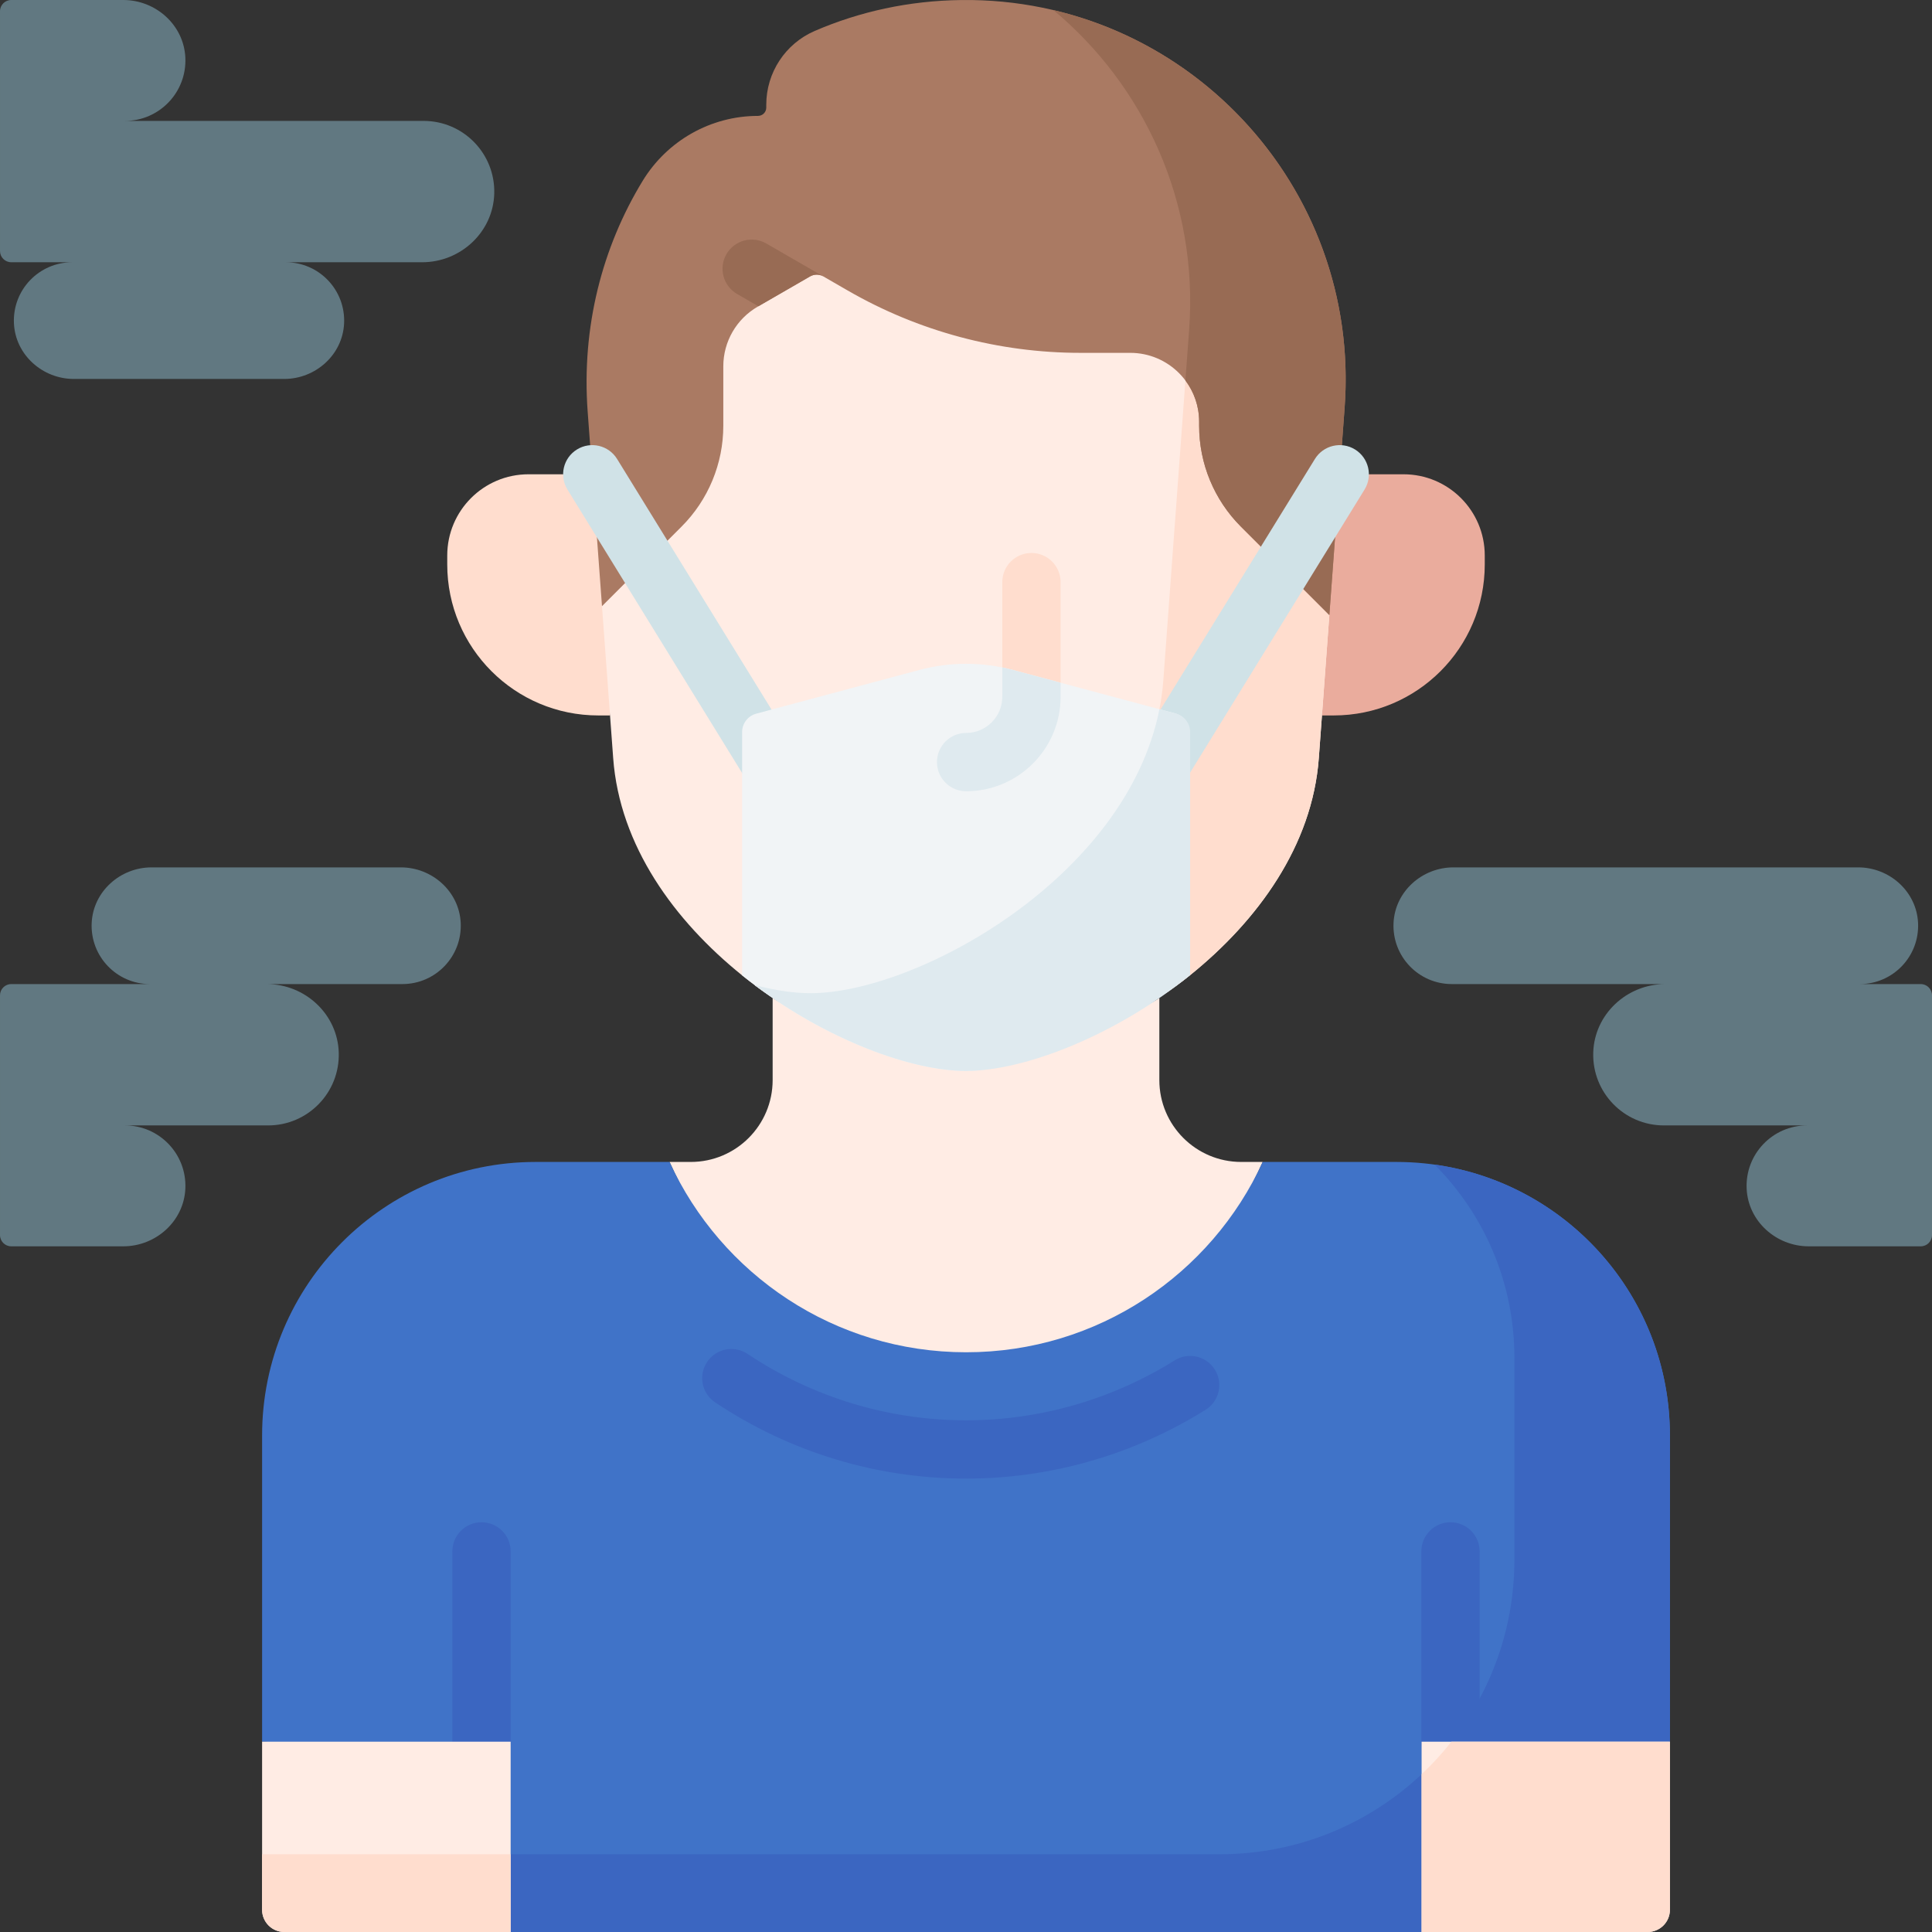<svg id="Capa_1" enable-background="new 0 0 512 512" height="512" viewBox="0 0 512 512" width="512" xmlns="http://www.w3.org/2000/svg"><rect x="0" y="0" width="512" height="512" fill="#333333" stroke="none"/><g><g><path d="m256.034 384.12c34.887 0 64.945-46.428 78.593-76.192h-5.687c-11.985 0-21.701-9.716-21.701-21.701v-21.739c-17.963 12.287-84.516 12.287-102.479 0v21.739c0 11.985-9.716 21.701-21.701 21.701h-5.619c13.649 29.764 43.707 76.192 78.594 76.192z" fill="#ffece4"/></g><g><path d="m353.448 189.601h-3.115l-2.464-63.911h24.08c11.89 0 21.528 9.638 21.528 21.528v2.355c0 22.107-17.922 40.028-40.029 40.028z" fill="#eaac9d"/></g><g><path d="m158.552 189.601h3.115l8.586-63.911h-30.201c-11.89 0-21.528 9.638-21.528 21.528v2.355c-.001 22.107 17.921 40.028 40.028 40.028z" fill="#ffddce"/></g><g><path d="m352.292 163-7.224-60.933-68.942-45.667-97.148 7.091-19.445 97.151 2.965 40.256c1.713 23.261 16.233 43.13 34.17 57.582 19.829 15.976 43.868 21.596 59.365 21.596 15.515 0 39.524-5.641 59.365-21.651 17.906-14.448 32.391-34.296 34.102-57.528z" fill="#ffece4"/></g><g><path d="m339.542 130.572c-7.086-7.086-11.344-11.504-11.344-21.525l1.454-8.623c0-4.103-13.221 3.456-15.506.407l-5.852 79.463c-3.607 48.975-63.984 82.914-93.501 82.914-4.364 0-9.402-.742-14.832-2.164 19.139 14.408 41.424 19.032 56.073 19.032 15.515 0 39.524-5.641 59.365-21.651 17.906-14.447 32.391-34.296 34.102-57.528l2.791-37.897z" fill="#ffddce"/></g><g><path d="m254.734.008c-13.884.17-26.974 3.076-38.813 8.187-7.802 3.369-12.853 11.056-12.853 19.554v.77c0 1.213-.983 2.195-2.195 2.195-12.503 0-24.065 6.556-30.572 17.233-10.715 17.581-16.215 38.712-14.563 61.143l3.796 51.551 21.083-21.083c7.086-7.086 11.066-16.696 11.066-26.717v-15.769c0-6.524 3.479-12.551 9.129-15.813 6.413-3.703 13.852-7.998 13.852-7.998 1.093-.631 2.439-.631 3.532 0l6.443 3.72c18.754 10.827 40.027 16.528 61.683 16.528h13.2c10.085 0 18.261 8.176 18.261 18.261v1.071c0 10.021 3.981 19.631 11.066 26.717l23.443 23.442 4.05-54.995c4.326-58.742-42.531-108.721-101.608-107.997z" fill="#aa7a63"/></g><g><path d="m279.161 2.673c23.996 20.007 38.465 50.916 35.974 84.728l-.989 13.431c2.285 3.049 3.638 6.836 3.638 10.939v1.071c0 10.021 3.981 19.631 11.066 26.717l23.442 23.441 4.05-54.995c3.709-50.361-30.202-94.28-77.181-105.332z" fill="#986b54"/></g><g><path d="m442.542 461.569v-81.152c0-40.034-32.454-72.489-72.489-72.489h-35.426c-13.648 29.764-43.706 50.437-78.593 50.437s-64.945-20.673-78.593-50.437h-35.494c-40.034 0-72.489 32.454-72.489 72.489v81.152c28.849 0 65.871 50.431 65.871 50.431h241.409s36.953-50.431 65.804-50.431z" fill="#4073c8"/></g><g><path d="m323.247 491.396h-187.918v20.604h241.409l6.726-20.901-6.726-20.901c-13.974 13.145-32.792 21.198-53.491 21.198z" fill="#3b66c1"/></g><g><path d="m380.176 308.63c13.075 13.112 21.158 31.204 21.158 51.184v53.495c0 18.217-6.238 34.977-16.695 48.261l17.803 8.629 40.099-8.629v-81.152c.001-36.6-27.122-66.864-62.365-71.788z" fill="#3b66c1"/></g><g><path d="m492.861 260.789c8.788 0 15.864-7.331 15.445-16.211-.392-8.317-7.556-14.715-15.882-14.715h-107.24c-8.326 0-15.49 6.398-15.882 14.715-.418 8.88 6.657 16.211 15.445 16.211h56.588c-10.205 0-18.832 8.001-19.111 18.203-.29 10.584 8.203 19.255 18.722 19.255h37.938c-9.105 0-16.436 7.595-16.002 16.795.406 8.617 7.829 15.246 16.455 15.246h29.682c1.646 0 2.981-1.335 2.981-2.981v-63.537c0-1.647-1.335-2.981-2.981-2.981z" fill="#617881"/></g><g><path d="m39.742 260.789c-8.788 0-15.864-7.331-15.445-16.211.392-8.317 7.556-14.715 15.882-14.715h66.033c8.326 0 15.49 6.398 15.882 14.715.418 8.88-6.657 16.211-15.445 16.211h-35.985c10.205 0 18.831 8.001 19.111 18.203.29 10.584-8.203 19.255-18.722 19.255h-37.937c9.105 0 16.436 7.595 16.002 16.795-.406 8.617-7.829 15.246-16.455 15.246h-29.682c-1.646 0-2.981-1.335-2.981-2.981v-63.536c0-1.647 1.335-2.981 2.981-2.981h36.761z" fill="#617881"/></g><g><path d="m19.139 69.499c-8.788 0-15.864 7.331-15.445 16.211.392 8.317 7.556 14.715 15.882 14.715h55.731c8.326 0 15.49-6.398 15.882-14.715.418-8.88-6.657-16.211-15.445-16.211h-18.933 55.06c10.205 0 18.831-8.001 19.111-18.203.29-10.584-8.203-19.255-18.722-19.255h-79.144c9.105 0 16.436-7.595 16.002-16.795-.406-8.617-7.829-15.246-16.455-15.246h-29.682c-1.646 0-2.981 1.335-2.981 2.981v63.536c0 1.646 1.335 2.981 2.981 2.981h16.158z" fill="#617881"/></g><g><path d="m127.603 469.296c-4.267 0-7.726-3.459-7.726-7.726v-50.431c0-4.267 3.459-7.726 7.726-7.726s7.726 3.459 7.726 7.726v50.431c0 4.267-3.459 7.726-7.726 7.726z" fill="#3b66c1"/></g><g><path d="m384.397 469.295c-4.268 0-7.726-3.459-7.726-7.726v-50.43c0-4.267 3.459-7.726 7.726-7.726 4.268 0 7.726 3.459 7.726 7.726v50.43c.001 4.267-3.458 7.726-7.726 7.726z" fill="#3b66c1"/></g><g><g><path d="m256.034 209.69c-4.267 0-7.726-3.459-7.726-7.726s3.459-7.726 7.726-7.726c5.284 0 9.584-4.299 9.584-9.584v-30.385c0-4.267 3.459-7.726 7.726-7.726s7.726 3.459 7.726 7.726v30.385c0 13.804-11.231 25.036-25.036 25.036z" fill="#ffddce"/></g></g><g><path d="m192.514 67.355c-2.134 3.695-.868 8.421 2.828 10.554l5.636 3.254c6.375-3.681 13.687-7.902 13.687-7.902 1.093-.631 2.439-.631 3.532 0l-15.128-8.734c-3.697-2.134-8.422-.868-10.555 2.828z" fill="#986b54"/></g><g><g><path d="m210.38 220.095c-2.593 0-5.125-1.305-6.586-3.674l-53.412-86.678c-2.238-3.633-1.108-8.392 2.525-10.631 3.632-2.238 8.392-1.108 10.631 2.525l53.412 86.678c2.238 3.633 1.108 8.392-2.525 10.631-1.263.778-2.663 1.149-4.045 1.149z" fill="#d0e2e7"/></g></g><g><g><path d="m308.738 208.545c-1.383 0-2.783-.371-4.046-1.149-3.633-2.239-4.763-6.998-2.524-10.631l46.295-75.128c2.238-3.633 6.999-4.764 10.631-2.525 3.633 2.239 4.763 6.998 2.524 10.631l-46.295 75.128c-1.46 2.369-3.992 3.674-6.585 3.674z" fill="#d0e2e7"/></g></g><g><path d="m256.034 391.847c-23.687 0-46.683-6.983-66.502-20.196-3.55-2.367-4.51-7.163-2.143-10.714 2.366-3.55 7.164-4.509 10.714-2.143 17.272 11.515 37.304 17.601 57.931 17.601 19.51 0 38.624-5.494 55.276-15.888 3.62-2.261 8.387-1.158 10.646 2.463 2.26 3.62 1.157 8.386-2.463 10.645-19.11 11.927-41.053 18.232-63.459 18.232z" fill="#3b66c1"/></g><g><path d="m196.669 258.479c19.829 15.976 43.833 25.332 59.331 25.332 15.515 0 36.358-11.802 56.199-27.812l3.002-61.794c.116-2.379-1.444-4.517-3.744-5.133l-43.008-11.524c-8.133-2.179-16.697-2.179-24.83 0l-43.2 11.575c-2.212.593-3.75 2.597-3.75 4.888z" fill="#f1f4f6"/></g><g><path d="m281.07 184.653v-3.722l-12.622-3.382c-.938-.252-1.883-.474-2.831-.667v7.771c0 5.285-4.3 9.584-9.584 9.584-4.267 0-7.726 3.459-7.726 7.726s3.459 7.726 7.726 7.726c13.806.001 25.037-11.231 25.037-25.036z" fill="#dfeaef"/></g><g><path d="m315.399 258.425v-64.412c0-2.29-1.538-4.295-3.75-4.888l-4.393-1.177c-8.879 44.821-64.509 75.261-92.462 75.261-4.364 0-9.402-.742-14.832-2.164 19.139 14.408 41.39 22.768 56.039 22.768 15.514-.001 39.556-9.379 59.398-25.388z" fill="#dfeaef"/></g><g><path d="m69.458 461.569v44.547c0 3.249 2.634 5.884 5.884 5.884h59.987v-50.431s-37.022 0-65.871 0z" fill="#ffece4"/></g><g><path d="m376.738 461.569v50.431h59.92c3.249 0 5.884-2.634 5.884-5.884v-44.547c-28.851 0-65.804 0-65.804 0z" fill="#ffece4"/></g><g><path d="m69.458 491.396v14.72c0 3.249 2.634 5.884 5.884 5.884h59.987v-20.604z" fill="#ffddce"/></g><g><path d="m384.64 461.569c-2.417 3.07-5.059 5.955-7.902 8.629v41.802h59.92c3.249 0 5.884-2.634 5.884-5.884v-44.547z" fill="#ffddce"/></g></g></svg>